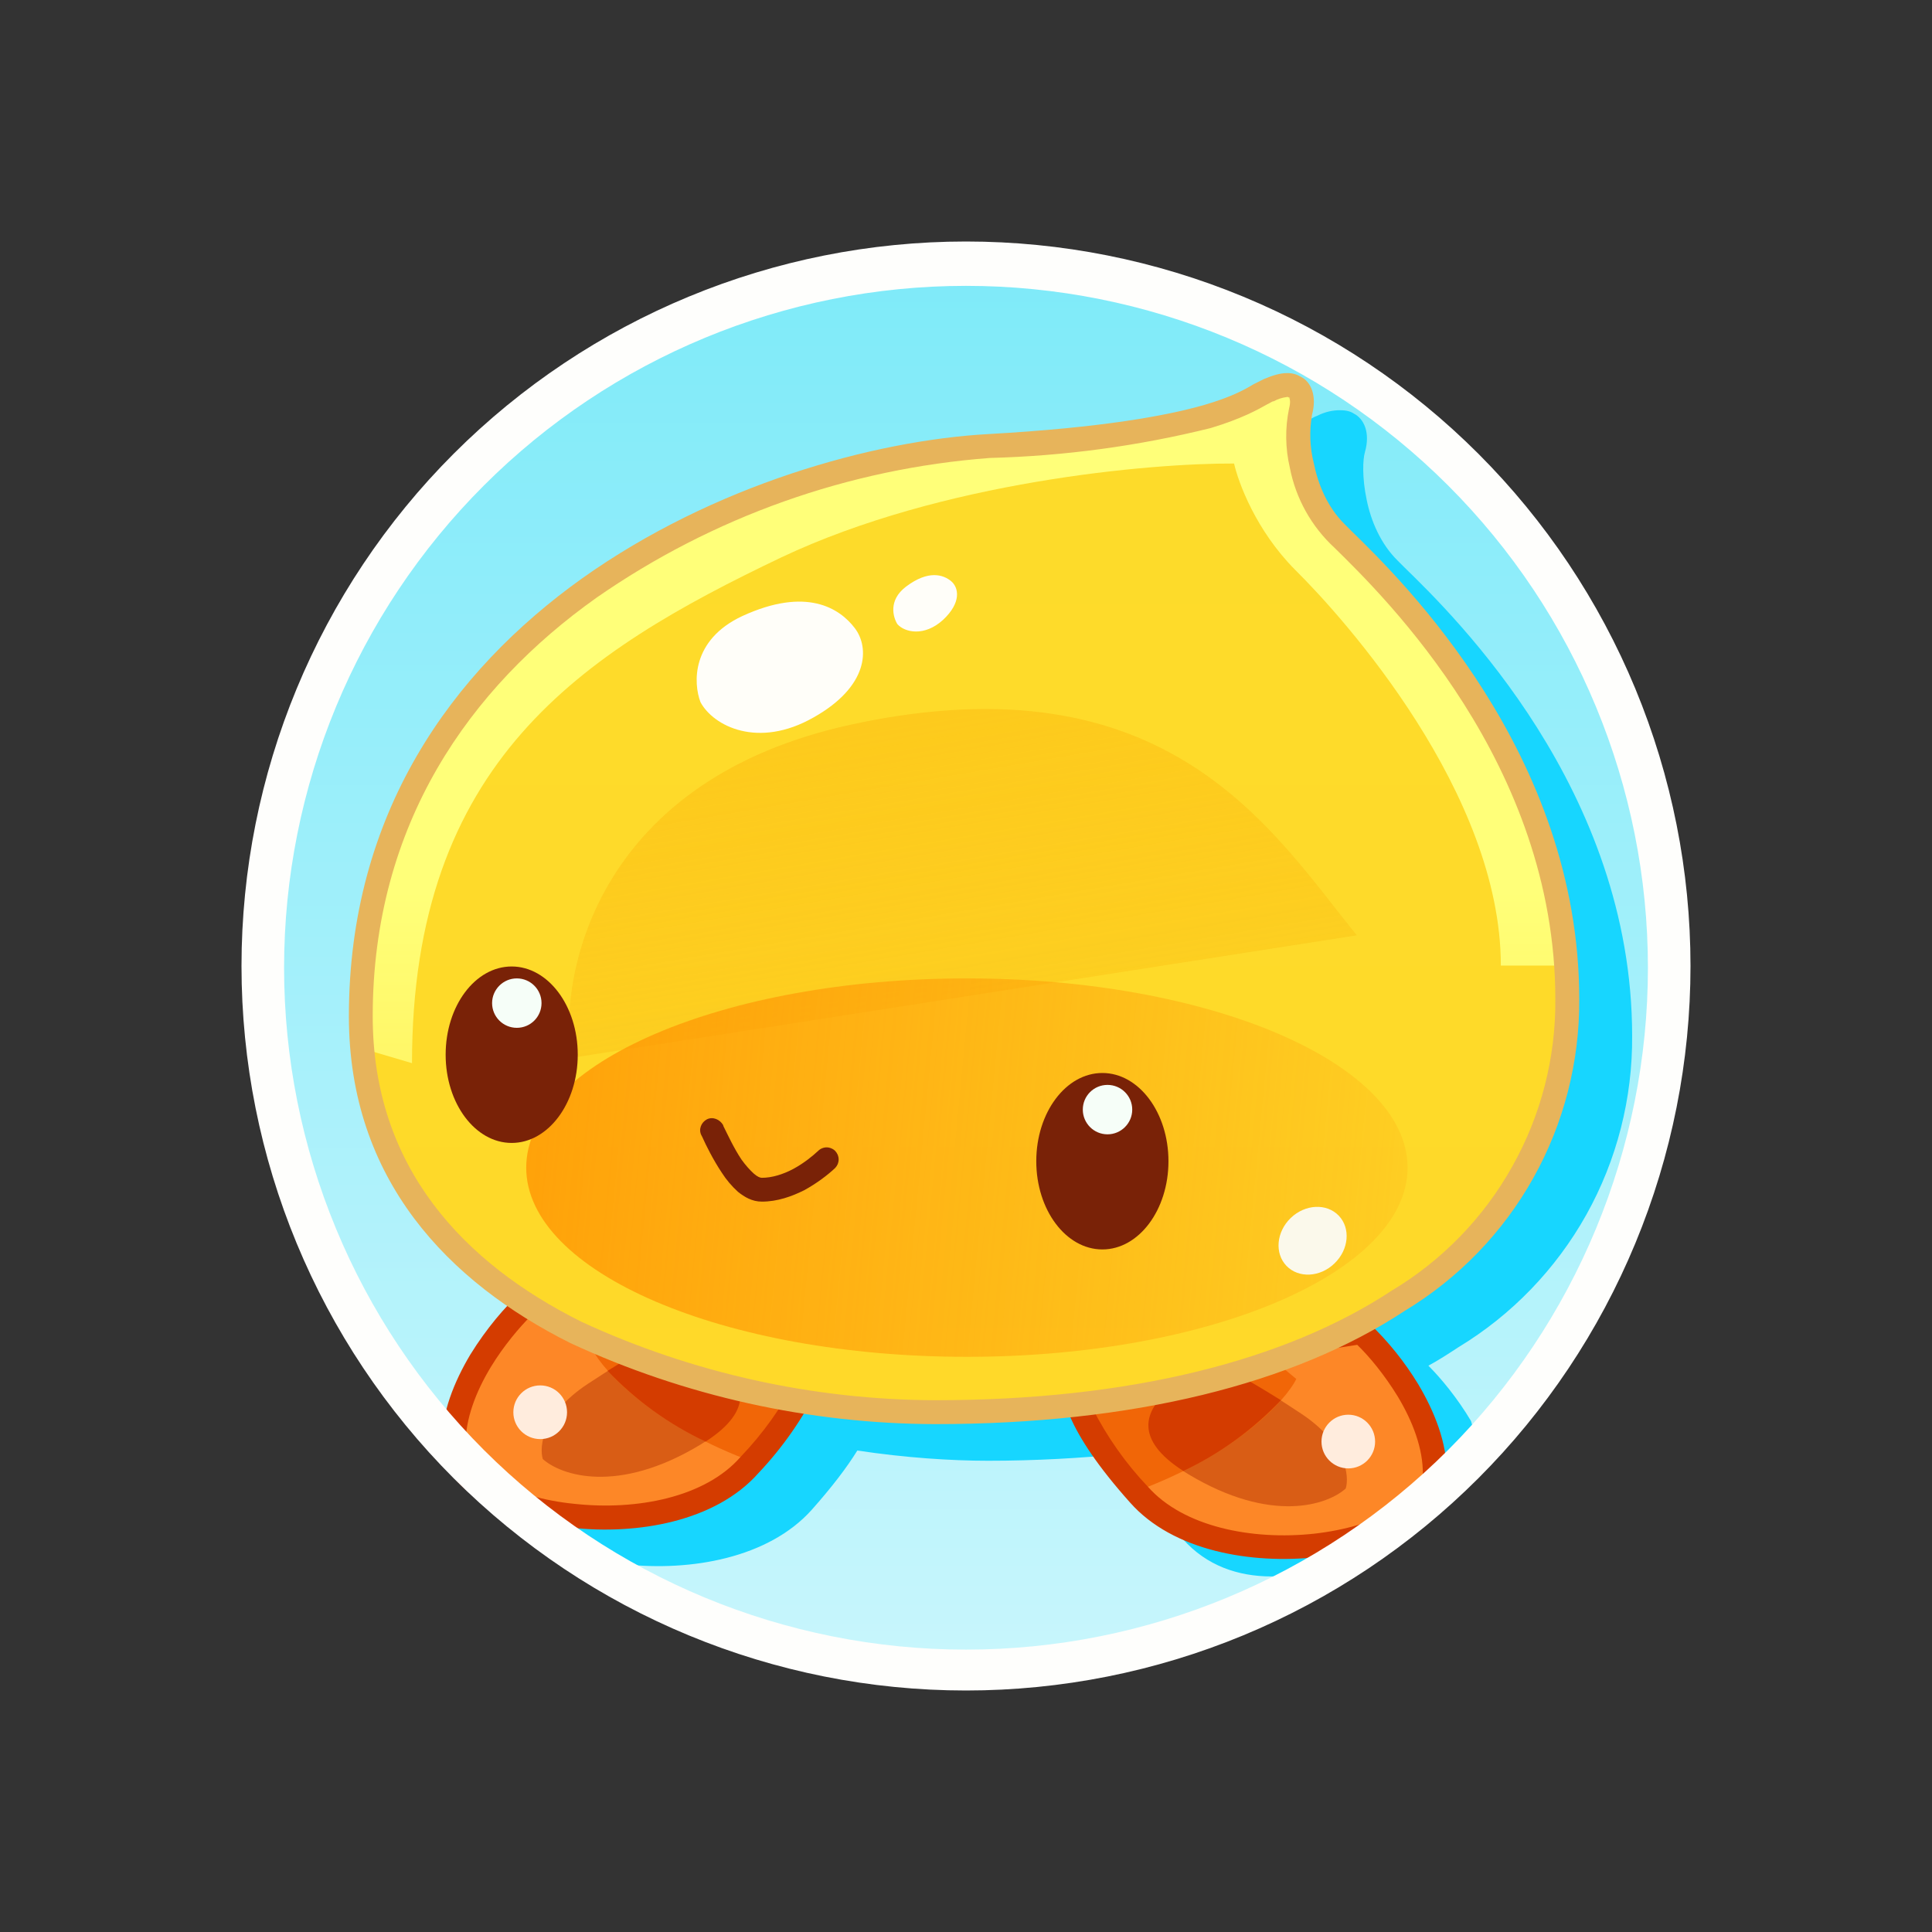 <svg width="24" height="24" viewBox="0 0 24 24" fill="none" xmlns="http://www.w3.org/2000/svg">
<rect x="0" y="0" width="24" height="24" fill="#333333" stroke="none"/>
<path d="M12 20.602C16.751 20.602 20.603 16.751 20.603 11.999C20.603 7.248 16.751 3.396 12 3.396C7.249 3.396 3.397 7.248 3.397 11.999C3.397 16.751 7.249 20.602 12 20.602Z" fill="url(#paint0_linear_328_55056)"/>
<path d="M16.643 5.096C16.696 5.096 16.765 5.101 16.818 5.138C16.945 5.202 17.024 5.376 16.956 5.615C16.929 5.705 16.919 5.932 16.977 6.207C17.03 6.472 17.152 6.758 17.363 6.965L17.453 7.055C18.078 7.663 20.275 9.818 20.275 12.867C20.281 13.644 20.085 14.41 19.707 15.088C19.328 15.766 18.779 16.335 18.115 16.737C17.993 16.817 17.872 16.896 17.744 16.965C17.903 17.124 18.104 17.367 18.274 17.653C18.591 18.622 15.87 20.438 14.695 19.12C14.398 18.805 14.148 18.448 13.954 18.061C13.424 18.114 12.863 18.146 12.275 18.146C11.81 18.146 11.248 18.109 10.65 18.019C10.523 18.225 10.338 18.469 10.084 18.755C9.544 19.358 8.575 19.522 7.76 19.432C7.352 19.39 6.966 19.279 6.674 19.114C6.389 18.956 6.161 18.718 6.15 18.416C6.14 18.013 6.309 17.611 6.505 17.283C6.648 17.045 6.817 16.833 6.96 16.679C6.352 16.297 5.851 15.766 5.506 15.136C5.162 14.506 4.984 13.798 4.991 13.079C4.991 10.57 6.267 8.796 7.897 7.637C9.387 6.601 11.128 5.983 12.937 5.847C14.351 5.768 15.145 5.625 15.616 5.487C15.96 5.382 16.114 5.297 16.236 5.233C16.278 5.207 16.32 5.18 16.363 5.165C16.468 5.112 16.564 5.096 16.643 5.096Z" fill="#17D6FF"/>
<path d="M5.801 17.183C5.621 17.665 5.695 18.062 5.748 18.205C5.843 18.591 6.473 18.851 7.495 18.851C8.511 18.851 9.454 18.253 9.755 17.649C10.052 17.04 10.105 16.754 10.073 16.728C10.057 16.707 7.775 16.325 6.643 16.135C6.273 16.403 5.981 16.765 5.795 17.183H5.801Z" fill="#FD8727"/>
<path d="M7.299 17.193C6.738 17.564 6.696 17.972 6.743 18.125C6.966 18.326 7.67 18.57 8.702 17.945C9.745 17.32 8.893 16.775 8.337 16.579C8.226 16.632 7.86 16.823 7.299 17.193Z" fill="#D95D15"/>
<path d="M9.374 18.168C8.135 17.718 7.5 17.045 7.357 16.759L7.632 16.537L9.951 17.183C9.766 17.511 9.39 18.168 9.369 18.168H9.374Z" fill="#F16607"/>
<path d="M8.93 16.892C9.247 17.156 9.38 17.511 8.765 17.908C8.309 17.693 7.896 17.395 7.548 17.029C7.802 16.87 8.003 16.754 8.146 16.68L8.93 16.892Z" fill="#D43C00"/>
<path d="M6.711 17.877C6.895 17.877 7.044 17.728 7.044 17.544C7.044 17.359 6.895 17.21 6.711 17.21C6.527 17.21 6.377 17.359 6.377 17.544C6.377 17.728 6.527 17.877 6.711 17.877Z" fill="#FFECDD"/>
<path d="M6.504 16.023L10.21 16.601L10.242 16.669C10.279 16.738 10.284 16.828 10.268 16.913C10.258 17.003 10.226 17.114 10.162 17.241C9.969 17.628 9.719 17.985 9.421 18.3C8.887 18.904 7.912 19.068 7.102 18.978C6.69 18.935 6.308 18.819 6.012 18.66C5.726 18.501 5.498 18.263 5.488 17.961C5.477 17.559 5.647 17.156 5.842 16.828C6.044 16.5 6.282 16.225 6.451 16.076L6.504 16.023ZM6.6 16.341C6.457 16.484 6.261 16.712 6.097 16.982C5.911 17.289 5.779 17.633 5.784 17.951C5.79 18.099 5.906 18.258 6.155 18.401C6.404 18.538 6.753 18.644 7.134 18.681C7.907 18.766 8.76 18.602 9.199 18.099C9.478 17.808 9.714 17.478 9.898 17.119C9.936 17.039 9.963 16.953 9.977 16.865L6.6 16.341Z" fill="#D43C00"/>
<path d="M17.665 17.548C17.845 18.035 17.77 18.432 17.718 18.57C17.611 18.957 16.992 19.216 15.97 19.216C14.949 19.216 14.006 18.618 13.71 18.014C13.413 17.405 13.361 17.12 13.387 17.093C13.408 17.077 15.684 16.691 16.823 16.5C17.189 16.77 17.477 17.132 17.659 17.548H17.665Z" fill="#FD8727"/>
<path d="M16.161 17.559C16.722 17.93 16.765 18.338 16.717 18.491C16.495 18.692 15.796 18.936 14.758 18.311C13.715 17.686 14.568 17.141 15.123 16.945C15.24 16.998 15.605 17.189 16.161 17.559Z" fill="#D95D15"/>
<path d="M14.091 18.533C15.325 18.088 15.966 17.411 16.103 17.13L15.828 16.902L13.509 17.548C13.694 17.876 14.07 18.538 14.091 18.538V18.533Z" fill="#F16607"/>
<path d="M14.53 17.262C14.213 17.521 14.086 17.881 14.7 18.273C15.154 18.058 15.566 17.759 15.912 17.394C15.658 17.235 15.457 17.119 15.319 17.045L14.53 17.262Z" fill="#D43C00"/>
<path d="M16.749 18.241C16.565 18.241 16.416 18.092 16.416 17.908C16.416 17.724 16.565 17.574 16.749 17.574C16.933 17.574 17.082 17.724 17.082 17.908C17.082 18.092 16.933 18.241 16.749 18.241Z" fill="#FFECDD"/>
<path d="M16.96 16.389L13.254 16.971L13.217 17.035C13.184 17.111 13.175 17.196 13.191 17.278C13.201 17.368 13.238 17.479 13.297 17.607C13.413 17.871 13.636 18.215 14.038 18.665C14.572 19.269 15.547 19.433 16.362 19.343C16.77 19.3 17.156 19.189 17.447 19.025C17.733 18.866 17.961 18.628 17.971 18.326C17.982 17.924 17.812 17.522 17.617 17.194C17.449 16.918 17.246 16.665 17.013 16.442L16.96 16.389ZM16.86 16.706C17.008 16.849 17.198 17.077 17.363 17.347C17.548 17.654 17.68 17.998 17.675 18.316C17.67 18.464 17.553 18.623 17.304 18.766C17.055 18.904 16.711 19.009 16.325 19.052C15.552 19.136 14.7 18.967 14.26 18.469C13.982 18.177 13.749 17.845 13.567 17.485C13.527 17.404 13.498 17.319 13.482 17.23L16.86 16.706Z" fill="#D43C00"/>
<path d="M12.927 17.543L10.714 17.437C8.316 17.4 6.457 16.457 5.436 15.261C4.832 14.546 4.647 13.62 4.467 13.085L4.747 10.729L5.436 9.347L6.341 8.056L7.844 6.96L10.163 5.896L11.99 5.594L14.054 5.366L15.473 4.975L15.971 4.8L16.146 4.975V5.7L16.537 6.637L17.702 7.701L18.554 9.009L19.121 10.39L19.513 12.021L19.386 13.54L18.554 15.134L17.564 16.034L16.146 16.749L12.927 17.543Z" fill="url(#paint1_linear_328_55056)"/>
<path d="M9.708 6.923C11.704 5.98 14.287 5.753 15.33 5.758C15.383 5.991 15.6 6.589 16.092 7.082C16.701 7.685 18.644 9.851 18.644 11.995H19.544L19.216 10.253L18.062 8.283L16.394 6.441L16.092 5.398L16.22 4.773H15.886L15.187 5.144L13.509 5.398L11.497 5.652L9.507 6.16L7.267 7.24L6.251 8.283L5.208 9.607L4.7 10.825L4.419 13.001L5.118 13.207C5.118 9.469 7.22 8.109 9.708 6.923Z" fill="url(#paint2_linear_328_55056)"/>
<path d="M10.587 8.998C7.442 9.676 6.944 12.042 7.087 13.143L16.855 11.619C15.806 10.327 14.515 8.151 10.587 8.998Z" fill="url(#paint3_linear_328_55056)"/>
<path d="M11.148 7.754C11.095 7.669 11.031 7.458 11.254 7.288C11.534 7.076 11.719 7.14 11.815 7.219C11.91 7.299 11.947 7.484 11.714 7.701C11.481 7.913 11.238 7.855 11.148 7.754ZM8.702 8.723C8.612 8.49 8.585 7.95 9.221 7.653C10.015 7.288 10.428 7.553 10.618 7.802C10.804 8.045 10.793 8.527 10.105 8.913C9.416 9.305 8.861 9.019 8.702 8.723Z" fill="#FFFEF9"/>
<path d="M12.011 16.855C15.034 16.855 17.485 15.803 17.485 14.505C17.485 13.207 15.034 12.154 12.011 12.154C8.987 12.154 6.537 13.207 6.537 14.505C6.537 15.803 8.987 16.855 12.011 16.855Z" fill="url(#paint4_linear_328_55056)"/>
<path d="M6.356 14.198C6.809 14.198 7.177 13.707 7.177 13.102C7.177 12.496 6.809 12.006 6.356 12.006C5.903 12.006 5.536 12.496 5.536 13.102C5.536 13.707 5.903 14.198 6.356 14.198Z" fill="#792207"/>
<path d="M6.42 12.768C6.59 12.768 6.727 12.631 6.727 12.461C6.727 12.292 6.59 12.154 6.42 12.154C6.251 12.154 6.113 12.292 6.113 12.461C6.113 12.631 6.251 12.768 6.42 12.768Z" fill="#F6FEF8"/>
<path d="M13.694 15.521C14.147 15.521 14.515 15.03 14.515 14.425C14.515 13.82 14.147 13.329 13.694 13.329C13.241 13.329 12.873 13.82 12.873 14.425C12.873 15.03 13.241 15.521 13.694 15.521Z" fill="#792207"/>
<path d="M13.758 14.091C13.927 14.091 14.065 13.953 14.065 13.784C14.065 13.614 13.927 13.477 13.758 13.477C13.588 13.477 13.451 13.614 13.451 13.784C13.451 13.953 13.588 14.091 13.758 14.091Z" fill="#F6FEF8"/>
<path d="M8.781 13.905C8.855 13.868 8.94 13.905 8.982 13.974L8.987 13.99C9.04 14.096 9.115 14.26 9.21 14.403C9.263 14.477 9.316 14.535 9.363 14.578C9.411 14.62 9.443 14.631 9.464 14.631C9.591 14.631 9.729 14.588 9.856 14.52C9.983 14.451 10.089 14.366 10.163 14.297C10.177 14.283 10.193 14.272 10.211 14.265C10.229 14.257 10.249 14.253 10.269 14.253C10.288 14.253 10.308 14.257 10.326 14.265C10.344 14.272 10.361 14.283 10.375 14.297C10.388 14.311 10.399 14.328 10.407 14.346C10.414 14.364 10.418 14.383 10.418 14.403C10.418 14.423 10.414 14.442 10.407 14.46C10.399 14.479 10.388 14.495 10.375 14.509C10.279 14.599 10.147 14.699 9.993 14.784C9.834 14.864 9.655 14.927 9.464 14.927C9.342 14.927 9.247 14.869 9.167 14.805C9.09 14.735 9.022 14.655 8.966 14.567C8.86 14.408 8.77 14.228 8.723 14.122L8.712 14.101C8.675 14.027 8.712 13.942 8.781 13.905Z" fill="#792207"/>
<path d="M15.981 15.725C16.131 15.881 16.398 15.868 16.577 15.695C16.756 15.523 16.78 15.257 16.63 15.101C16.48 14.945 16.213 14.958 16.034 15.13C15.855 15.303 15.831 15.569 15.981 15.725Z" fill="#FBF9EB"/>
<path fill-rule="evenodd" clip-rule="evenodd" d="M15.986 4.932C15.928 4.939 15.873 4.957 15.822 4.985C15.801 4.985 15.78 5.006 15.743 5.022C15.631 5.085 15.425 5.202 15.038 5.318C14.14 5.541 13.221 5.665 12.296 5.689C10.541 5.821 8.854 6.421 7.41 7.425C5.843 8.537 4.63 10.231 4.63 12.624C4.63 14.509 5.768 15.695 7.224 16.42C8.602 17.057 10.101 17.389 11.618 17.394C14.038 17.394 15.97 16.902 17.288 16.033C17.913 15.659 18.429 15.128 18.785 14.492C19.142 13.858 19.327 13.141 19.321 12.412C19.321 9.49 17.204 7.42 16.579 6.806C16.292 6.542 16.097 6.193 16.023 5.811C15.966 5.569 15.963 5.318 16.013 5.075C16.034 4.995 16.023 4.958 16.018 4.948V4.937L16.028 4.948L15.981 4.921L16.002 4.932H16.007H15.986ZM16.155 4.678C16.103 4.647 16.042 4.632 15.981 4.635C15.907 4.635 15.811 4.662 15.7 4.709L15.573 4.773C15.457 4.842 15.298 4.932 14.954 5.032C14.488 5.165 13.688 5.313 12.28 5.392C10.84 5.472 8.86 6.028 7.235 7.182C5.61 8.341 4.334 10.109 4.334 12.624C4.334 14.657 5.573 15.928 7.087 16.685C8.505 17.342 10.05 17.686 11.613 17.691C14.075 17.691 16.071 17.193 17.453 16.282C18.118 15.88 18.668 15.312 19.047 14.634C19.427 13.955 19.623 13.19 19.618 12.412C19.618 9.363 17.416 7.208 16.791 6.599L16.701 6.509C16.489 6.298 16.373 6.017 16.32 5.752C16.271 5.557 16.264 5.353 16.298 5.154C16.362 4.921 16.288 4.741 16.155 4.678Z" fill="#E7B45B"/>
<path fill-rule="evenodd" clip-rule="evenodd" d="M12 21C13.182 21 14.352 20.767 15.444 20.315C16.536 19.863 17.528 19.2 18.364 18.364C19.2 17.528 19.863 16.536 20.315 15.444C20.767 14.352 21 13.182 21 12C21 10.818 20.767 9.648 20.315 8.556C19.863 7.464 19.2 6.472 18.364 5.636C17.528 4.8 16.536 4.137 15.444 3.685C14.352 3.233 13.182 3 12 3C9.613 3 7.324 3.948 5.636 5.636C3.948 7.324 3 9.613 3 12C3 14.387 3.948 16.676 5.636 18.364C7.324 20.052 9.613 21 12 21ZM12 20.492C14.246 20.492 16.401 19.599 17.99 18.011C19.578 16.422 20.471 14.268 20.471 12.021C20.471 9.775 19.578 7.62 17.99 6.032C16.401 4.443 14.246 3.551 12 3.551C9.754 3.551 7.599 4.443 6.01 6.032C4.422 7.62 3.529 9.775 3.529 12.021C3.529 14.268 4.422 16.422 6.01 18.011C7.599 19.599 9.754 20.492 12 20.492Z" fill="#FEFEFC"/>
<defs>
<linearGradient id="paint0_linear_328_55056" x1="12" y1="3.005" x2="12" y2="20.999" gradientUnits="userSpaceOnUse">
<stop stop-color="#7DEAF9"/>
<stop offset="1" stop-color="#C9F6FC"/>
</linearGradient>
<linearGradient id="paint1_linear_328_55056" x1="12" y1="3" x2="12" y2="21" gradientUnits="userSpaceOnUse">
<stop stop-color="#FDDC2A"/>
<stop offset="1" stop-color="#FFD829"/>
</linearGradient>
<linearGradient id="paint2_linear_328_55056" x1="12.003" y1="11.079" x2="12.003" y2="21" gradientUnits="userSpaceOnUse">
<stop stop-color="#FFFF79"/>
<stop offset="0.94" stop-color="#FFFF79" stop-opacity="0"/>
</linearGradient>
<linearGradient id="paint3_linear_328_55056" x1="11.392" y1="3" x2="14.398" y2="20.589" gradientUnits="userSpaceOnUse">
<stop stop-color="#FCC216"/>
<stop offset="1" stop-color="#FCC216" stop-opacity="0"/>
</linearGradient>
<linearGradient id="paint4_linear_328_55056" x1="3.627" y1="10.582" x2="20.639" y2="12.211" gradientUnits="userSpaceOnUse">
<stop stop-color="#FF9503"/>
<stop offset="1" stop-color="#FF9503" stop-opacity="0"/>
</linearGradient>
</defs>
</svg>
